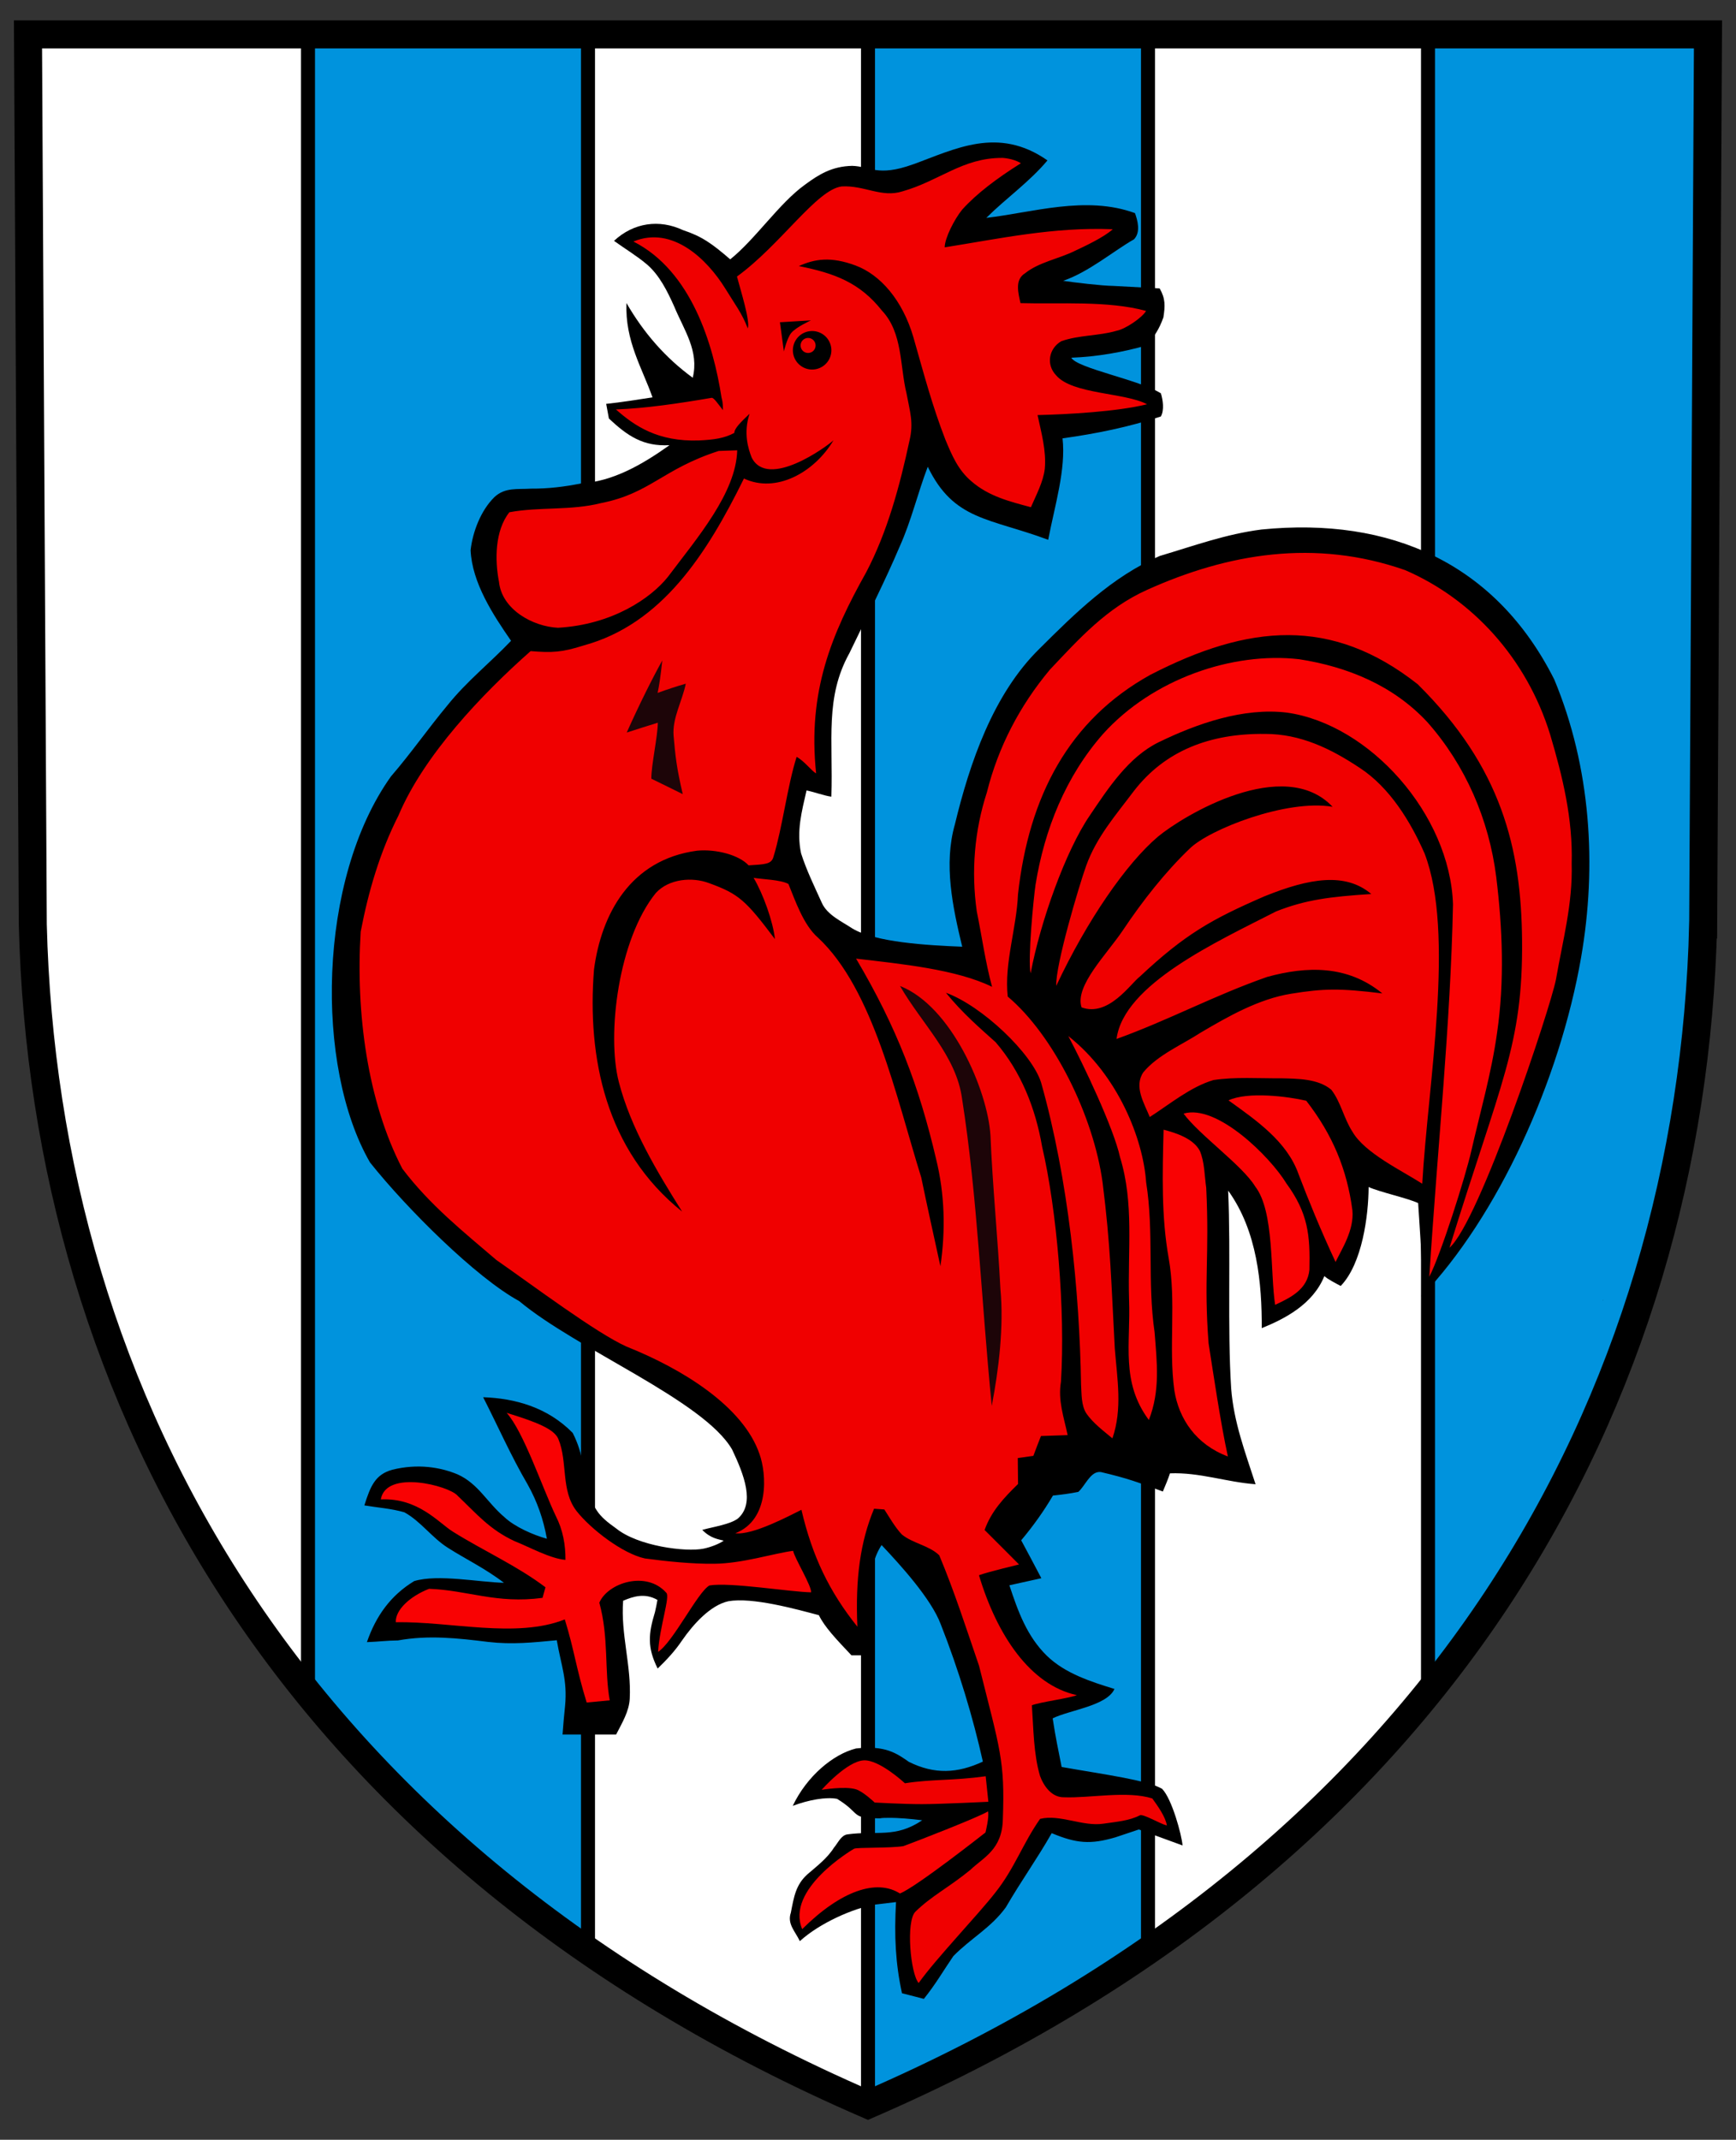 <?xml version="1.0" encoding="UTF-8"?>
<svg version="1.1" viewBox="0 0 620 764" xml:space="preserve" xmlns="http://www.w3.org/2000/svg"><rect x="0" y="0" width="620" height="764" fill="#333333" stroke="none"/><g transform="matrix(1.192,0,0,1.192,-3.383,-3.76)"><path d="m513.23 280.14 1.439-266.69h-503.44l1.439 266.69c3.487 142.43 78.195 278.99 250.28 353.54 172.09-74.554 246.79-211.11 250.28-353.54z" fill="#fff" stroke="#000" stroke-linecap="square" stroke-miterlimit="30" stroke-width="7"/></g><path d="m110 12.27v592.11c27.196 33.641 60.369 64.623 100 92v-684.11zm200 0v739.19c37.085-16.066 70.32-34.579 100-55.082v-684.11zm200 0v592.11c65.074-80.497 95.88-176.2 98.283-274.27h2e-3l1.715-317.84z" fill="#0093dd" stroke="#000" stroke-linecap="square" stroke-miterlimit="30" stroke-width="5"/><g transform="matrix(1.899 0 0 1.899 -24.924 -29.653)"><path d="m184.82 46.521c-6.664 2.405-8.133 0.353-11.43 0.28-3.827 0.081-6.28 1.629-8.89 3.549-4.82 3.46-9.329 10.264-14.043 14.027-3.454-2.983-5.355-4.327-8.865-5.487-4.48-2.1-9.293-1.423-12.992 2.01 2.05 1.48 4.25 2.791 6.18 4.421 2.37 2.02 3.88 5.1 5.13 7.89 1.89 4.55 4.722 8.387 3.5 13.429-5.131-3.731-9.228-8.444-12.463-14.043-0.302 7.137 2.997 12.297 4.893 17.733-2.9 0.43-5.79 0.92-8.71 1.22 0.18 0.92 0.341 1.84 0.511 2.76 3.52 3.289 6.46 5.282 11.399 5.01-5.309 3.776-10.718 6.814-16.63 7.191-3.13 0.63-6.209 1-9.419 0.98-2.54 0.17-4.86-0.291-6.88 1.589-2.54 2.49-4.081 6.49-4.481 9.98 0.28 6.13 4.212 12.131 7.611 17.041-4.02 4.21-8.361 7.63-11.981 12.149-3.64 4.37-6.88 9.041-10.6 13.34-13.834 19.386-14.329 54.627-3.94 72.601 6.946 8.717 19.991 21.685 28.04 26.049 10.879 9.109 34.688 18.662 40.05 27.91 2.264 4.775 4.344 10.136 1.085 12.987-1.481 1.088-4.443 1.523-6.699 2.125 1.575 1.619 3.066 1.763 4.037 2.024-0.786 0.589-2.434 1.227-3.772 1.504-3.36 0.694-12.369-0.477-16.46-3.801-3.464-2.432-4.327-3.765-5.291-7.68-0.964-3.241-0.789-6.165-2.878-10.279-4.771-4.853-10.904-6.503-16.84-6.709 2.79 5.47 5.25 11.07 8.35 16.37 1.83 3.26 2.97 6.561 3.64 10.241-2.51-0.69-6.053-2.223-8.002-4.073-3.26-2.76-4.888-6.268-8.788-8.028-3.249-1.357-7.506-2.059-12.287-0.875-3.2 0.89-4.104 3.059-5.253 6.705 2.49 0.42 5.119 0.591 7.529 1.301 3.07 1.68 5.19 4.789 8.18 6.669 3.1 2 7 3.86 10.542 6.582-4.63-0.1-12.392-1.671-16.882-0.321-4.39 2.66-7.199 6.548-8.889 11.478 2.38-0.09 3.508-0.288 5.829-0.319 5.78-1.04 11.231-0.43 16.98 0.28 4.51 0.52 8.325 0.117 12.899-0.318 0.82 4.78 2.02 7.459 1.56 12.339-0.197 1.804-0.339 3.596-0.476 5.391h10.075c1.122-2.188 2.449-4.362 2.562-6.75 0.32-6.22-1.721-12.13-1.241-18.41 1.866-0.784 4.056-1.528 6.45-0.151-0.13 0.77-0.29 1.531-0.46 2.281-1.25 4.1-1.479 6.65 0.501 10.62 1.69-1.63 3.25-3.291 4.56-5.241 2.17-3.14 5.381-6.668 8.719-7.409 4.53-0.8 12.663 1.459 17.043 2.619 1.053 2.2 3.298 4.551 6.018 7.431 0.036 0.038 0.065 0.077 0.1 0.116h4.269c0.01-3.547-0.082-7.107-0.719-10.707-0.296-4.16 0.618-7.783 2.128-10.023 3.52 3.73 9.333 10.104 11.123 14.894 3.371 8.536 6.113 17.667 7.92 25.819-4.78 2.23-9.091 2.43-13.891 0.06-2.309-1.599-4.431-3.16-9.96-2.53-4.309 1.085-9.219 5.17-11.904 10.786 3.018-1.125 6.246-1.709 8.334-1.316 4.682 2.854 2.339 3.665 8.086 3.665 0.438-0.099 1.069-0.079 1.492-0.089 2.148-0.02 4.286 0.194 6.431 0.454-5.059 3.419-8.527 1.895-14.067 2.653-1.181 0.161-1.764 1.605-2.533 2.508-1.23 1.96-3.257 3.521-4.987 5.001-2.18 1.98-2.523 4.168-3.113 7.218-0.73 2.11 0.831 3.51 1.69 5.35 3.776-3.444 10.073-6.157 13.991-6.86 1.37-0.16 2.74-0.319 4.1-0.489-0.359 6.33-0.104 11.502 1.119 17.139l4.116 1.062c2.281-2.849 3.672-5.311 5.544-8.042 3.31-3.37 7.07-5.31 9.87-9.17 3.052-5.235 5.792-8.972 8.631-13.946 4.687 1.954 7.297 2.154 11.979 0.784l4.411-1.477 8.216 3.004c-0.156-1.942-1.975-8.743-3.85-10.652-2.849-1.638-10.87-2.687-18.889-4.104-0.588-3.056-1.097-5.229-1.687-9.139 3.083-1.549 10.219-2.343 11.621-5.53-4.487-1.374-9.281-2.929-12.671-6.199-3.79-3.68-5.48-8.411-7.09-13.291 2-0.44 4-0.89 6.01-1.33-1.25-2.39-2.52-4.759-3.79-7.129 2.22-2.65 4.219-5.421 5.969-8.411 1.6-0.17 3.19-0.37 4.769-0.69 1.219-1.05 2.175-3.646 3.897-3.744 0.115-7e-3 0.233-2e-3 0.354 0.015 5.01 1.17 6.969 1.915 11.651 3.658 0.474-1.156 0.982-2.301 1.339-3.417 5.57-0.22 10.619 1.649 16.099 2.049-1.94-5.98-4.099-11.66-4.589-18-0.73-11.41-0.045-25.458-0.566-37.208 5.505 7.628 6.345 17.534 6.319 25.854 4.27-1.72 9.617-4.455 11.771-9.784 0.626 0.581 2.127 1.357 3.078 1.855 4.06-4.21 5.219-13.236 5.249-18.596 2.24 0.99 7.074 2.009 9.313 3.009 0.425 6.819 0.86 11.431 0.606 17.591 14.386-15.021 26.019-40.613 30.04-63.76 2.997-17.25 1.845-35.755-5.049-52.28-10.985-21.82-30.789-30.617-55.061-28.189-6.73 0.86-12.67 3.06-19.1 4.96-8.978 3.878-16.029 10.856-22.639 17.439-8.71 8.52-13.13 21.471-15.92 33.041-2.14 7.5-0.424 15.526 1.378 23-6.632-0.261-16.374-0.83-20.679-3.439-1.97-1.31-4.71-2.53-5.72-4.8-1.38-3.06-2.89-6.12-3.91-9.33-0.88-4.19 0.12-7.781 1.03-11.811 1.23 0.23 3.427 1.02 4.667 1.17 0.35-10.699-1.238-18.636 3.394-26.979 3.28-6.837 6.696-13.532 9.46-20.061 2.2-4.87 3.37-10 5.279-14.99 4.916 10.13 11.501 9.581 22.649 13.73 1.26-6.53 3.351-13.225 2.698-19.069 6.472-0.91 12.359-2.107 18.489-4.114 0.676-1.189 0.393-3.127 3e-3 -4.356-4.011-2.533-15.749-4.7-16.85-6.694 4.818-0.175 9.733-1.053 14.039-2.275 1.574-1.654 2.488-3.071 3.289-5.311 0.328-2.161 0.401-3.506-0.705-5.442l-8.726-0.473c-2.031-0.01-7.595-0.668-9.423-0.959 4.804-1.633 9.597-5.696 13.317-7.796 1.316-1.356 0.664-3.606 0.192-4.929-9.227-3.387-19.42-0.075-27.961 0.889 3.76-3.73 8.071-6.719 11.5-10.799-9.309-6.522-17.454-2.083-25.301 0.75zm129.79 213.47c-0.014 0.043-0.03 0.086-0.044 0.129h0.044z"/><path d="m201.56 45.307c-7.409-0.016-11.752 4.315-18.702 6.285-3.94 1.26-7.175-1.166-11.428-0.922-4.701 0.564-11.479 10.968-19.704 16.94 0.708 2.688 2.502 8.323 2.038 9.76-1.103-2.891-2.428-4.537-4.285-7.581-3.308-5.319-9.827-11.821-17.232-8.763 10.912 5.535 15.032 19.373 16.572 29.323 0.121 0.509 0.279 0.974 0.274 2.379-1.021-1.29-1.689-2.319-2.118-2.315-6.313 1.078-12.388 1.976-18.015 2.186 3.533 3.123 7.911 6.096 15.623 5.83 2.914-0.141 4.764-0.413 6.643-1.416 0.015-0.857 1.209-2.019 2.866-3.597-1.201 3.658-0.228 6.607 0.397 8.222 3.038 6.065 14.2-2.11 15.399-3.245-3.653 6.125-10.872 10.032-16.849 7.192-6.983 14.181-15.432 27.368-30.12 31.384-4.09 1.3-5.933 1.405-10.002 1.071-9.09 8.02-20.078 19.57-24.848 30.9-3.5 6.9-5.659 14.28-7.109 21.86-0.955 15.178 1.268 31.932 7.83 44.55 5.192 6.875 11.584 11.938 17.67 17.159 6.869 4.781 18.841 13.778 24.51 16.301 10.535 4.203 21.953 11.266 25 20.219 1.3 3.6 1.983 12.334-4.553 14.87 3.23 0.429 10.244-3.326 12.432-4.41 2.046 8.774 5.245 15.389 10.522 21.983-0.396-9.081 0.548-15.964 3.138-22.184 0.64 0.04 1.291 0.091 1.931 0.141 1.03 1.59 2 3.32 3.3 4.71 2.04 1.66 5.19 2.09 7.03 3.91 2.83 6.74 5.109 13.841 7.479 20.761 3.942 15.745 4.889 17.774 4.479 28.83-0.107 5.771-3.67 7.204-6.083 9.53-4.051 3.321-7.377 4.943-10.367 7.893-1.81 1.79-0.927 11.674 0.617 13.403 3.279-4.618 11.283-12.946 14.443-17.036 3.6-4.53 5.148-9.208 8.398-13.828 3.73-0.91 8.033 1.488 11.883 0.908 2.55-0.374 4.855-0.542 6.865-1.57 0.566-0.358 3.81 1.585 5.091 1.917-0.209-1.566-1.694-3.655-2.74-5.094-4.74-1.5-11.736-0.033-16.586-0.223-2.3 0.06-3.821-2.071-4.531-4.011-1.23-4.2-1.219-8.919-1.529-13.279 1.4-0.59 7.06-1.321 8.46-1.911-8.768-1.9-15.034-11.279-18.411-22.548 1.918-0.687 7.538-2.018 7.538-2.018s-5.379-5.405-6.478-6.483c1.25-3.53 3.66-6.09 6.29-8.65-0.01-1.63-0.03-3.251-0.05-4.881 0.98-0.13 1.95-0.269 2.93-0.409 0.46-1.24 0.94-2.491 1.43-3.731 1.67-0.06 3.34-0.11 5.02-0.17-0.73-3.43-1.85-6.52-1.26-10.04 0.846-13.35-0.78-32.395-3.551-44.229-1.23-7.16-3.949-14.06-8.729-19.6-2.91-2.62-6.223-5.442-9.354-9.304 6.75 2.443 16.207 11.404 17.904 16.903 5.147 18.21 7.231 39.375 7.509 56.73 0.11 1.75 0.011 3.989 1.021 5.499 1.26 1.8 3.199 3.251 4.879 4.651 1.91-5.55 0.903-11.137 0.446-16.915-0.671-12.332-0.783-19.276-2.296-31.195-1.712-12.555-9.211-27.685-17.84-34.96-0.68-6.27 1.671-12.87 1.931-19.22 2.042-18.455 9.576-32.757 24.85-41.25 18.526-9.556 34.126-10.992 50.31 1.739 15.775 15.599 19.489 30.845 19.641 48.19 0.172 19.733-4.005 26.517-13.649 57.773 5.661-4.989 19.008-45.154 20.028-50.464 1.29-7.42 3.16-14.18 2.95-21.75 0.24-8.39-1.68-16.309-4.05-24.289-4.428-14.344-14.628-25.441-27.259-30.901-16.967-5.944-33.361-3.136-48.551 3.71-7.6 3.42-12.68 9.08-18.28 15.01-5.64 6.75-9.71 14.52-11.84 23.06-2.35 7.23-2.97 14.87-1.9 22.39 0.96 4.7 1.616 9.545 2.876 14.175-6.687-3.277-17.021-4.301-25.578-5.301 7.68 12.979 11.859 24.022 15.042 37.645 1.64 6.64 1.81 13.421 0.82 20.181-1.458-6.65-2.421-10.98-3.601-16.67-4.726-15.142-9.011-35.4-19.43-45.11-2.74-2.37-4.321-7.094-5.549-10.084-1.45-0.81-4.945-0.874-6.555-1.154 1.814 3.047 3.674 8.281 4.014 11.518-5.501-7.302-6.785-8.489-12.405-10.529-3.14-1.18-7.505-0.832-9.985 1.848-7.069 8.715-9.271 26.647-6.97 35.55 2.24 8.66 7.17 16.84 11.9 24.36-14.391-11.531-17.872-28.956-16.57-45.501 1.37-10.39 6.811-20.665 19.38-22.349 3.64-0.35 7.947 0.839 9.695 2.757 3.061-0.2 4.335-0.177 4.695-1.667 1.67-5.43 2.609-13.31 4.339-18.73 1.46 0.786 2.823 2.666 3.668 3.117-1.631-15.466 2.932-26.236 9.413-37.818 4-7.61 6.33-16.32 8.13-24.69 0.84-3.44 0.088-5.51-0.542-8.94-1.27-5.13-0.689-11.41-4.619-15.57-4.18-5.28-8.893-7.026-15.64-8.38 3.019-1.347 6.014-1.837 10.674-0.106s8.847 6.527 10.877 13.496c2.011 7.045 3.54 12.86 6 19.21 1.24 2.98 2.409 5.77 4.939 7.89 3.24 2.81 7.131 3.77 11.161 4.85 0.99-2.29 2.32-4.75 2.61-7.231 0.31-3.36-0.661-6.82-1.361-10.09 5.75-0.14 14.952-0.644 20.592-2.034-4.122-2.216-14.071-1.845-17.111-5.455-1.93-2.02-1.349-5.07 1-6.41 3.29-1.16 7.07-0.98 10.37-1.95 1.713-0.33 4.858-2.505 5.556-3.735-7.2-1.97-16.286-1.256-23.616-1.466-0.41-1.896-1.14-4.399 0.88-5.629 2.52-2.03 6.29-2.711 9.21-4.131 2.02-0.94 5.63-2.642 7.261-4.132-11.124-0.46-21.358 1.782-31.604 3.403 0.01-1.776 1.854-5.33 3.284-7.09 2.72-3.02 6.582-5.928 11.044-8.722-1.483-0.95-3.563-1.011-3.563-1.011zm-53.27 55.096c-10.573 3.415-12.851 7.977-22.131 9.807-5.69 1.44-11.57 0.67-17.24 1.72-2.73 3.45-2.75 8.97-1.95 13.09 0.55 5.21 6.36 8.399 11.09 8.629 10.186-0.578 17.439-5.515 20.679-9.573 5.587-7.428 12.804-15.774 13.036-23.792zm102.74 53.206c-10.351-0.126-18.825 3.165-24.671 10.75-3.42 4.56-7.019 8.62-8.979 14.09-1.31 3.66-5.796 18.712-5.606 22.522 5.771-12.279 13.165-23.002 19.145-28.062 4.8-3.98 23.648-15.301 32.826-5.599-8.625-1.486-23.193 4.241-26.863 7.851-4.57 4.36-8.875 9.831-12.542 15.317-3.059 4.575-9.138 10.506-7.807 14.548 5.063 1.859 9.221-4.474 10.951-5.784 8.493-7.959 13.499-10.787 23.456-15.105 8.514-3.445 15.23-4.522 20.08-0.429-7.85 0.509-12.37 1.089-17.89 3.269-11.168 5.708-28.685 13.709-30.019 23.985 9.84-3.55 18.407-8.201 28.347-11.671 7.393-2.02 15.052-2.28 21.642 3.107-7.989-0.979-10.961-0.944-17.169 0.06-6.091 0.985-11.851 4.28-16.991 7.31-3.52 2.29-8.09 4.2-10.79 7.46-1.82 2.69 0.17 5.84 1.21 8.41 3.77-2.42 7.661-5.671 11.981-6.951 4.16-0.63 8.509-0.29 12.709-0.33 3.08 0.08 6.951 0.05 9.451 2.15 1.79 2.29 2.379 5.469 3.999 7.929 2.32 4 9.308 7.295 13.108 9.745 1.055-18.672 6.21-47.108 0.433-62.104-2.65-6.02-6.56-12.401-12.17-16.071-5.44-3.62-11.15-6.41-17.84-6.4z" fill="#f00000"/><path d="m257.44 139.56c9.15 1.42 17.75 4.96 24.14 11.85 7.19 8.13 11.59 18.35 12.94 29.1 1.19 9.65 1.57 19.64 0.16 29.28-1.09 7.75-3.158 14.826-4.878 22.346-1.08 4.73-5.641 19.194-7.871 23.534 1.581-24.886 3.991-47.342 4.457-70.022-0.567-16.933-15.711-33.872-31.238-36.048-8.188-0.99-16.938 2.076-24.108 5.566-5.66 2.76-9.492 8.634-12.972 13.794-4.5 6.58-9.266 19.832-11.121 29.677-0.56-2.7 0.531-13.877 0.921-16.647 1.69-10.45 5.67-20.39 12.72-28.4 9.314-10.318 24.292-15.456 36.85-14.03z" fill="#f90203"/><path d="m142.1 144.16c-0.66 3.27-2.577 6.516-2.29 9.82 0.332 3.822 0.557 5.98 1.72 10.95-1.97-0.97-3.94-1.95-5.91-2.9-0.01-2.61 1.199-7.918 1.219-10.528-1.789 0.55-3.692 1.152-5.849 1.848 2.425-5.418 4.877-10.294 6.694-13.56-0.361 3.238-0.567 4.601-0.881 6.113 1.726-0.652 3.643-1.258 5.297-1.743z" fill="#1d0508"/><path d="m199.4 229.09c0.4 9.61 1.377 19.187 1.867 28.797 0.68 7.15-0.308 15.203-1.623 22.07-2.036-20.461-2.652-39.051-5.585-57.757-1.09-8.12-7.57-14.07-11.67-21.2 9.667 3.78 16.492 19.65 17.01 28.09z" fill="#1d0508"/><g fill="#f90203"><path d="m214.04 210.42c9.363 7.367 14.077 19.371 14.637 27.491 1.5 9.39 0.21 18.81 1.59 28.19 0.45 5.73 1.08 11-1.08 16.5-5.32-7.15-3.4-14.32-3.72-22.6-0.28-9.56 0.97-18.11-1.7-26.81-1.2-5.52-7.007-17.665-9.727-22.771z"/><path d="m258.79 222.58c4.959 6.389 7.655 12.873 8.681 20.597 0.348 3.731-2 7.301-3.17 9.711-2.719-5.798-5.12-11.681-6.96-16.511-2.16-6.13-7.902-10.08-13.173-13.87 3.65-1.71 11.271-0.715 14.622 0.072z"/><path d="m231.96 228.02c2.37 0.62 5.58 1.66 6.81 3.97 0.91 2.12 0.88 4.7 1.21 6.97 0.62 12.941-0.481 17.166 0.443 29.234 0.86 5.49 2.292 15.21 3.63 21.267-5.992-2.245-9.212-7.041-10.072-12.431-1.12-8.13 0.4-16.65-1.06-24.85-1.39-7.74-1.181-15.869-0.96-24.16z"/><path d="m235.72 225c6.231-1.876 16.301 8.11 19.341 13.13 4.09 5.6 4.473 9.744 4.325 16.222-0.354 3.695-3.529 5.24-6.45 6.6-0.936-5.974-0.12-17.559-3.73-22.229-2.394-3.961-10.514-9.686-13.487-13.723z"/><path d="m108.41 281.26c5.512 1.693 8.937 3.024 9.717 4.904 1.81 4.34 0.425 9.682 3.425 13.552 2.59 3.32 8.624 8.01 12.854 8.92 4.1 0.55 8.886 1.047 13.016 0.997 5.26-0.03 11.151-1.946 14.871-2.432 0.203 1.285 3.458 6.535 3.378 7.805-3.93-0.07-15.222-1.943-19.112-1.293-2.17 1.14-6.822 10.647-9.668 12.487 0.282-4.717 2.31-10.43 1.54-11.11-3.744-4.239-11.004-1.871-12.592 1.863 1.813 6.581 0.94 12.82 1.96 18.36-1.45 0.14-2.89 0.28-4.34 0.41-1.98-6.43-2.324-9.838-4.114-15.624-9.14 3.63-21.573 0.338-31.783 0.528-0.098-2.325 2.666-4.875 6.257-6.283 7.241 0.251 12.654 2.867 21.34 1.7l0.55-1.99c-5.37-4.06-11.74-6.9-17.44-10.47-2.67-1.67-6.5-6.372-13.526-6.055 0.987-5.661 12.786-2.565 14.406-0.725 3.63 3.45 6.008 6.362 10.728 8.572 2.74 1.07 6.692 3.288 9.592 3.528 0.02-2.85-0.476-5.631-1.826-8.271-2.55-5.37-6.048-15.827-9.234-19.373z"/><path d="m198.94 356.19c0.262 1.046-0.476 3.967-0.476 3.967s-13.063 10.302-16.093 11.472c-4.396-2.79-11.102-0.53-18.38 6.703-3.149-7.488 9.295-14.842 9.746-15.115 0.656-0.287 6.673-0.078 9.273-0.488 1.86-0.66 14.271-5.479 15.931-6.539z"/></g><path d="m167.65 352.14s4.708-5.378 7.928-5.542c2.947-0.15 7.733 4.309 7.733 4.309 5.162-0.805 8.953-0.461 15.191-1.319l0.503 4.799s-8.965 0.444-12.515 0.444-8.867-0.301-8.867-0.301-2.149-2.065-3.523-2.489c-2.054-0.635-6.45 0.1-6.45 0.1z" fill="#f00000"/><g transform="translate(.761 3.288)" stroke-linecap="square" stroke-linejoin="round" stroke-miterlimit="30"><path d="m168.72 78.188a3.62 3.62 0 0 1-3.62 3.62 3.62 3.62 0 0 1-3.62-3.62 3.62 3.62 0 0 1 3.62-3.62 3.62 3.62 0 0 1 3.62 3.62z" stroke-width="6.994"/><path d="m165.75 77.282a1.409 1.409 0 0 1-1.409 1.409 1.409 1.409 0 0 1-1.409-1.409 1.409 1.409 0 0 1 1.409-1.409 1.409 1.409 0 0 1 1.409 1.409z" fill="#f00000" stroke-width="2.722"/></g></g><path d="m608.28 330.11 1.716-317.84h-600l1.716 317.84c4.156 169.75 93.193 332.5 298.28 421.35 205.1-88.853 294.12-251.6 298.28-421.35z" fill="none" stroke="#000" stroke-linecap="square" stroke-miterlimit="30" stroke-width="10"/><path d="m278.55 115.06 11.067-0.671s-5.276 2.365-7.052 4.52c-1.5 1.821-2.61 6.579-2.61 6.579z" stroke-linecap="square" stroke-linejoin="round" stroke-miterlimit="30" stroke-width="6"/></svg>
